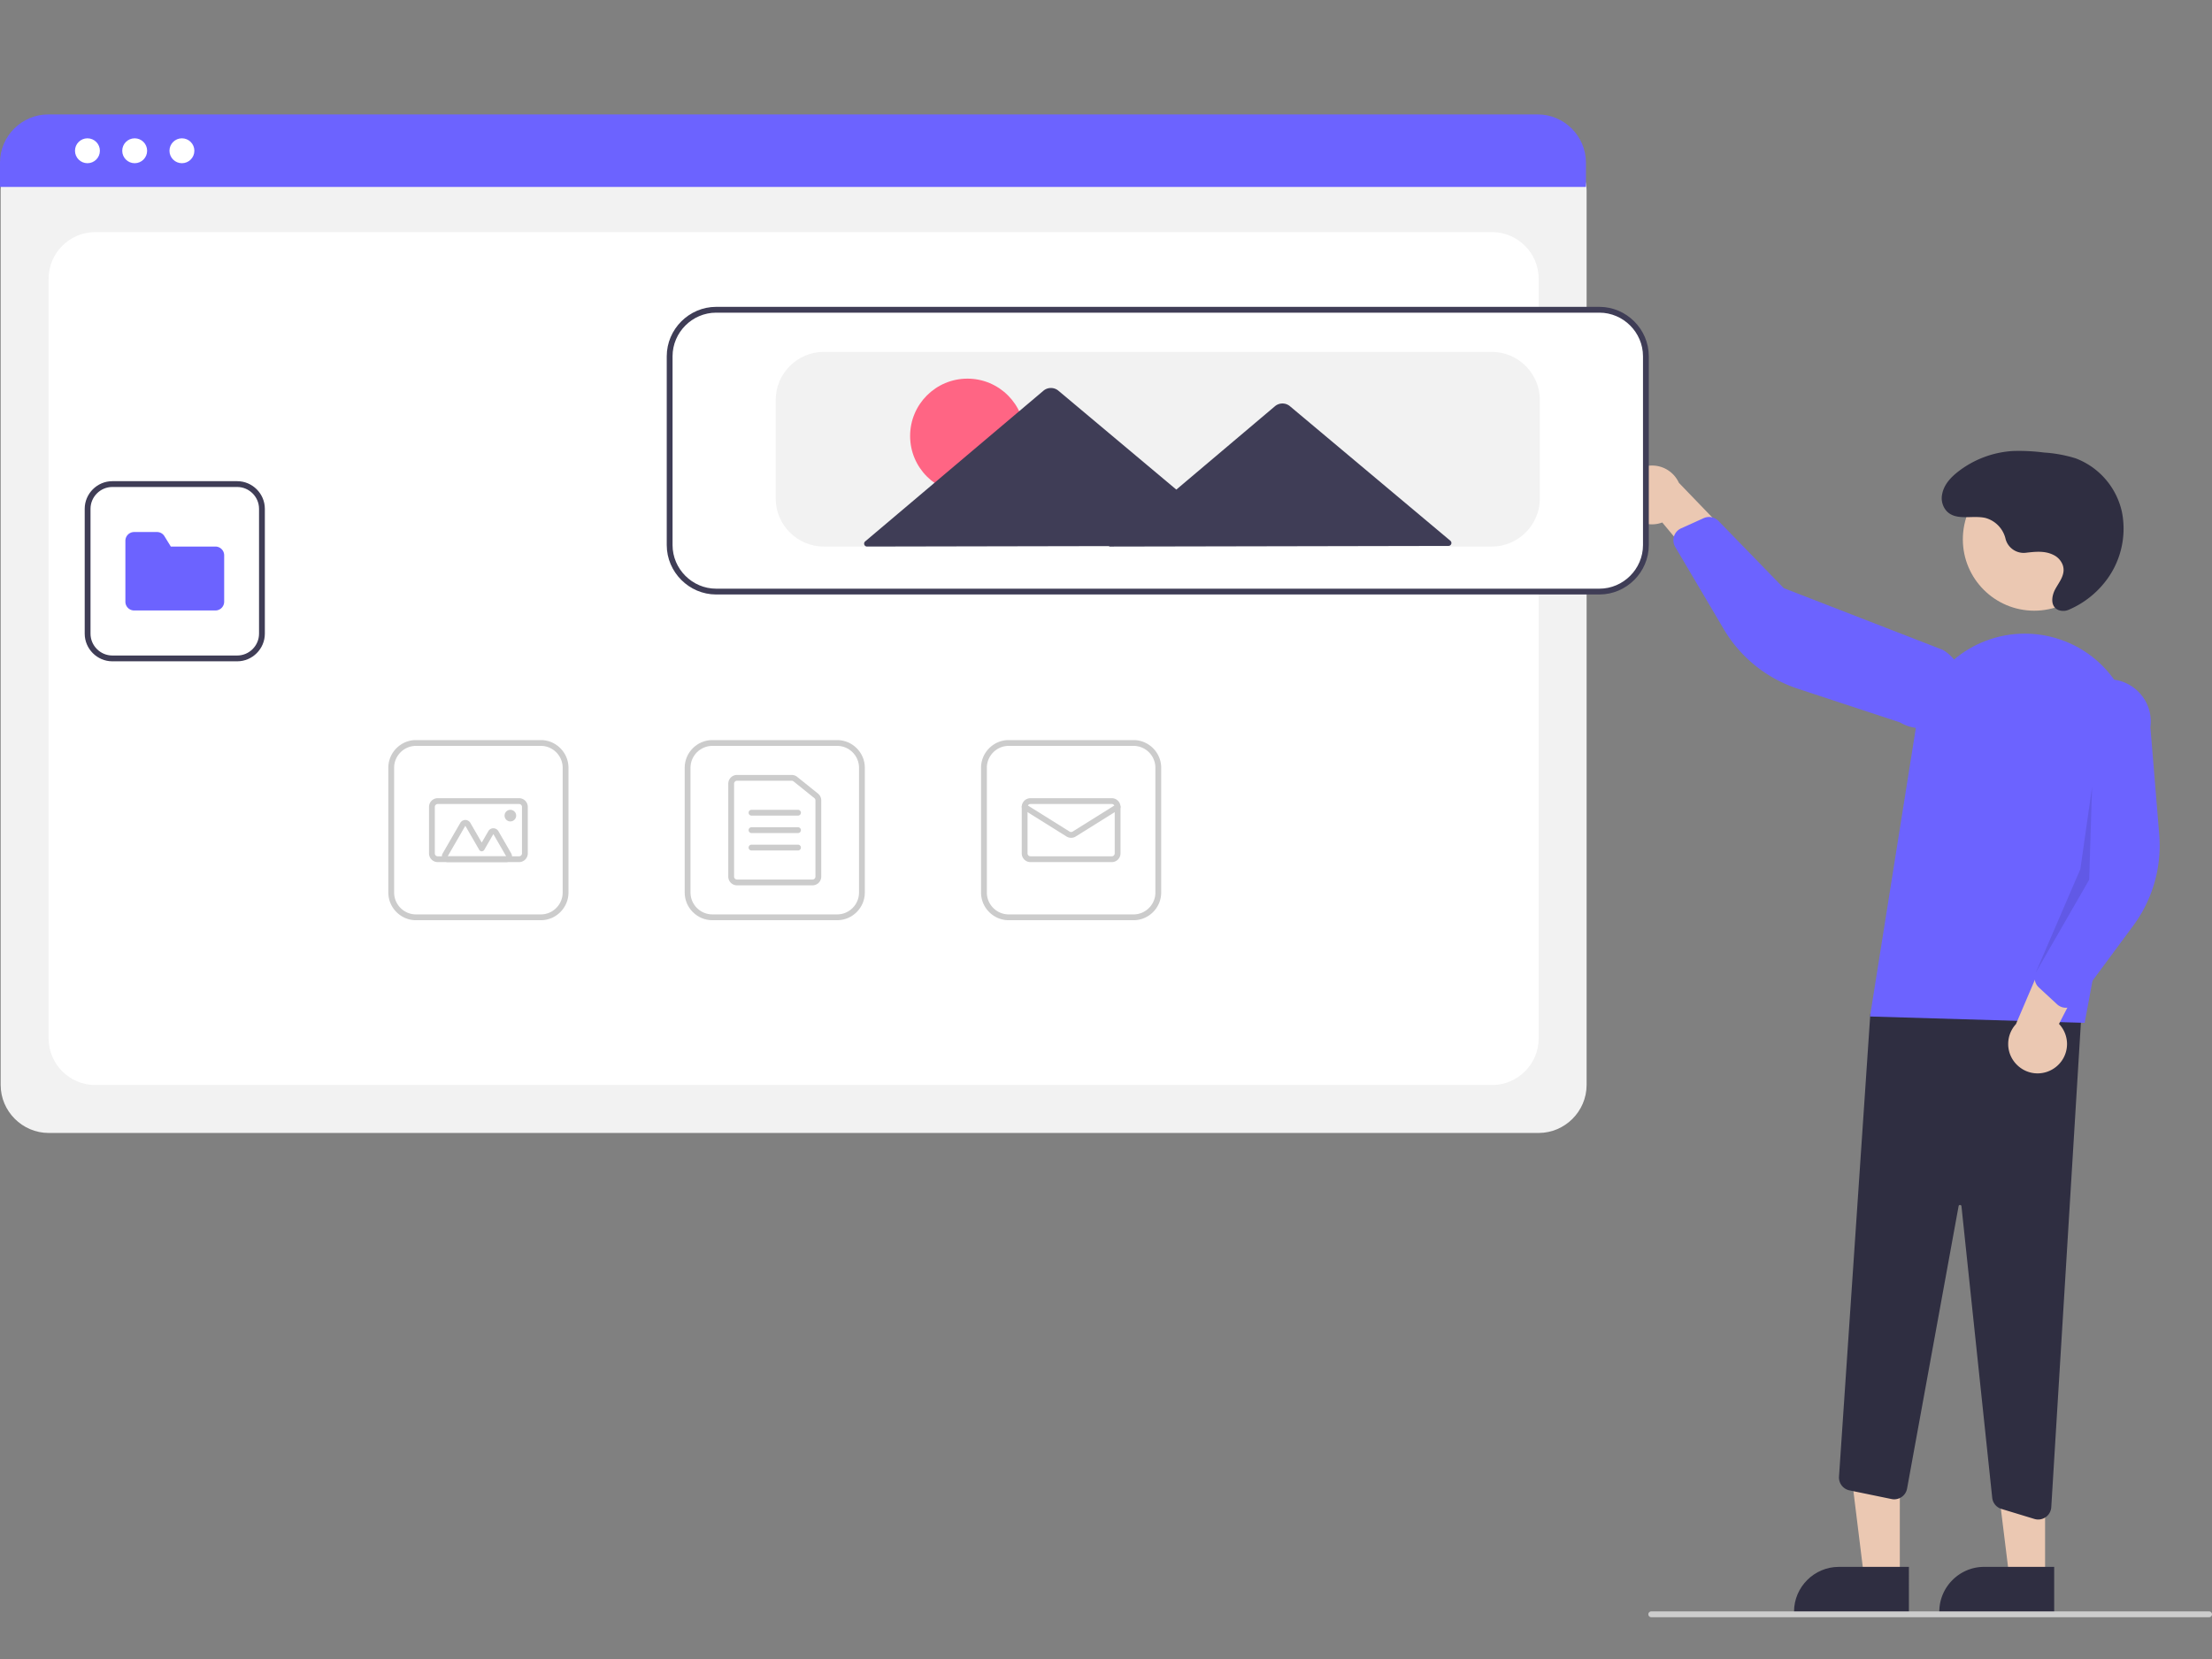 <svg viewBox="0 0 800 600" xmlns="http://www.w3.org/2000/svg" fill-rule="evenodd" clip-rule="evenodd" stroke-linejoin="round" stroke-miterlimit="2"><rect x="0" y="0" width="800" height="600" fill="#808080" stroke="none"/><path d="M556.479 409.75H17.582C8.074 409.739.254 401.919.243 392.411V68.6c.008-6.966 5.737-12.695 12.702-12.703h547.95c7.086.008 12.914 5.836 12.922 12.922v323.592c-.011 9.508-7.831 17.328-17.338 17.339z" fill="#f2f2f2" fill-rule="nonzero"/><path d="M34.395 392.411h505.271c9.223 0 16.813-7.589 16.813-16.813V100.761c0-9.224-7.59-16.813-16.813-16.813H34.395c-9.224 0-16.813 7.589-16.813 16.813v274.837c0 9.224 7.589 16.813 16.813 16.813z" fill="#fff" fill-rule="nonzero"/><path d="M573.576 67.608H0v-8.827c.014-9.54 7.862-17.383 17.402-17.391h538.772c9.539.008 17.388 7.851 17.402 17.391v8.827z" fill="#6c63ff" fill-rule="nonzero"/><circle cx="31.625" cy="54.525" r="4.501" fill="#fff"/><circle cx="48.71" cy="54.525" r="4.501" fill="#fff"/><circle cx="65.794" cy="54.525" r="4.501" fill="#fff"/><path d="M302.796 332.808h-45.185c-5.474-.006-9.976-4.509-9.983-9.983v-45.184c.007-5.474 4.509-9.977 9.983-9.983h45.185c5.474.006 9.977 4.509 9.983 9.983v45.184c-.006 5.474-4.509 9.977-9.983 9.983zm-45.185-63.049c-4.321.005-7.876 3.56-7.881 7.882v45.184c.005 4.322 3.56 7.877 7.881 7.882h45.185c4.322-.005 7.876-3.56 7.881-7.882v-45.184c-.005-4.322-3.559-7.877-7.881-7.882h-45.185z" fill="#ccc" fill-rule="nonzero"/><path d="M293.864 320.198h-27.321a3.169 3.169 0 01-3.152-3.152V283.42a3.169 3.169 0 013.152-3.152h19.797c.718 0 1.415.245 1.975.695l7.524 6.046a3.138 3.138 0 011.178 2.457v27.58a3.17 3.17 0 01-3.153 3.152zm-27.321-37.829a1.058 1.058 0 00-1.051 1.051v33.626c.001.576.475 1.05 1.051 1.051h27.321a1.058 1.058 0 001.051-1.051v-27.58a1.045 1.045 0 00-.393-.819l-7.525-6.046a1.047 1.047 0 00-.657-.232h-19.797z" fill="#ccc" fill-rule="nonzero"/><path d="M288.61 294.979h-16.813a1.056 1.056 0 01-1.051-1.051c0-.576.475-1.051 1.051-1.051h16.813c.577 0 1.051.475 1.051 1.051 0 .577-.474 1.051-1.051 1.051zM288.61 301.284h-16.813a1.057 1.057 0 01-1.051-1.051c0-.576.475-1.051 1.051-1.051h16.813c.577 0 1.051.475 1.051 1.051s-.474 1.051-1.051 1.051zM288.61 307.589h-16.813a1.057 1.057 0 01-1.051-1.051c0-.577.475-1.051 1.051-1.051h16.813c.577 0 1.051.474 1.051 1.051 0 .576-.474 1.051-1.051 1.051zM409.979 332.808h-45.185c-5.474-.006-9.976-4.509-9.983-9.983v-45.184c.007-5.474 4.509-9.977 9.983-9.983h45.185c5.474.006 9.976 4.509 9.983 9.983v45.184c-.007 5.474-4.509 9.977-9.983 9.983zm-45.185-63.049c-4.322.005-7.876 3.56-7.881 7.882v45.184c.005 4.322 3.559 7.877 7.881 7.882h45.185c4.322-.005 7.876-3.56 7.881-7.882v-45.184c-.005-4.322-3.559-7.877-7.881-7.882h-45.185z" fill="#ccc" fill-rule="nonzero"/><path d="M402.098 311.792h-29.423a3.17 3.17 0 01-3.152-3.153v-16.813a3.17 3.17 0 013.152-3.152h29.423a3.17 3.17 0 013.152 3.152v16.813a3.17 3.17 0 01-3.152 3.153zm-29.423-21.016c-.576 0-1.05.474-1.051 1.05v16.813a1.057 1.057 0 001.051 1.051h29.423c.576 0 1.05-.474 1.051-1.051v-16.813a1.057 1.057 0 00-1.051-1.05h-29.423z" fill="#ccc" fill-rule="nonzero"/><path d="M387.386 303.005a3.158 3.158 0 01-1.67-.475l-15.7-9.812a1.052 1.052 0 011.115-1.783l15.699 9.812a1.06 1.06 0 001.114 0l15.698-9.812a1.05 1.05 0 011.607.893c0 .361-.186.698-.492.89l-15.699 9.812a3.165 3.165 0 01-1.672.475zM195.613 332.808h-45.185c-5.474-.006-9.976-4.509-9.982-9.983v-45.184c.006-5.474 4.508-9.977 9.982-9.983h45.185c5.474.006 9.977 4.509 9.983 9.983v45.184c-.006 5.474-4.509 9.977-9.983 9.983zm-45.185-63.049c-4.321.005-7.876 3.56-7.881 7.882v45.184c.005 4.322 3.56 7.877 7.881 7.882h45.185c4.322-.005 7.876-3.56 7.881-7.882v-45.184c-.005-4.322-3.559-7.877-7.881-7.882h-45.185z" fill="#ccc" fill-rule="nonzero"/><path d="M187.732 311.792h-29.423a3.171 3.171 0 01-3.152-3.153v-16.813a3.171 3.171 0 013.152-3.152h29.423a3.171 3.171 0 013.153 3.152v16.813a3.172 3.172 0 01-3.153 3.153zm-29.423-21.016c-.576 0-1.05.474-1.05 1.05v16.813c0 .577.474 1.051 1.05 1.051h29.423c.576 0 1.05-.474 1.051-1.051v-16.813a1.057 1.057 0 00-1.051-1.05h-29.423z" fill="#ccc" fill-rule="nonzero"/><path d="M183.069 311.792h-21.148a2.112 2.112 0 01-2.101-2.101c0-.369.097-.732.282-1.052l6.37-11.033a2.105 2.105 0 011.82-1.051c.75 0 1.445.402 1.82 1.051l4.114 7.126 2.383-4.129a2.105 2.105 0 013.641 0l4.639 8.036c.184.32.282.682.282 1.051a2.112 2.112 0 01-2.102 2.102zm0-2.102l-4.64-8.036-3.293 5.705a1.05 1.05 0 01-1.82 0l-5.024-8.702-6.37 11.033h21.147z" fill="#ccc" fill-rule="nonzero"/><circle cx="184.58" cy="294.979" r="2.102" fill="#ccc"/><path d="M687.094 570.892l-12.883-.001-6.129-49.691 19.014.001-.002 49.691z" fill="#ebc8b2" fill-rule="nonzero"/><path d="M690.379 583.379l-41.539-.001v-.526c0-8.869 7.298-16.168 16.168-16.168l25.372.002-.001 16.693z" fill="#2f2e41" fill-rule="nonzero"/><path d="M739.634 570.892l-12.883-.001-6.128-49.691 19.013.001-.002 49.691z" fill="#ebc8b2" fill-rule="nonzero"/><path d="M742.92 583.379l-41.539-.001v-.526c0-8.869 7.298-16.168 16.167-16.168l25.372.002v16.693zM735.772 549.35l-11.931-3.629a4.73 4.73 0 01-3.327-4.028L709.39 436.269a.505.505 0 00-.502-.47.497.497 0 00-.537.43l-18.632 102.138a4.743 4.743 0 01-4.652 3.88c-.32 0-.64-.033-.954-.097l-15.248-3.141a4.762 4.762 0 01-3.764-4.952l11.333-167.407 76.855-8.293-11.421 186.757a4.753 4.753 0 01-4.712 4.443 4.74 4.74 0 01-1.384-.207z" fill="#2f2e41" fill-rule="nonzero"/><circle cx="735.699" cy="195.055" r="25.809" fill="#ebc8b2"/><path d="M676.316 367.633l16.664-104.925c3.055-19.236 19.811-33.54 39.288-33.54 3.776 0 7.532.537 11.157 1.596 19.542 5.652 31.728 25.47 27.952 45.46l-17.434 93.703-77.627-2.294z" fill="#6c63ff" fill-rule="nonzero"/><path d="M742.824 386.406a10.572 10.572 0 004.745-8.817 10.57 10.57 0 00-2.909-7.281l17.23-33.365-19.404 2.071L729.1 370.38a10.626 10.626 0 00-2.811 7.199c0 5.828 4.796 10.624 10.624 10.624 2.105 0 4.163-.625 5.911-1.796v-.001z" fill="#ebc8b2" fill-rule="nonzero"/><path d="M746.514 364.423a4.744 4.744 0 01-2.55-1.209l-6.592-6.092a4.753 4.753 0 01-1.147-5.311l13.174-31.228-1.869-61.703c1.019-7.519 7.508-13.189 15.096-13.189 8.356 0 15.233 6.877 15.233 15.234 0 .693-.048 1.385-.142 2.072l3.195 38.788a48.737 48.737 0 01-9.391 32.992l-20.546 27.776a4.733 4.733 0 01-4.461 1.87z" fill="#6c63ff" fill-rule="nonzero"/><path d="M587.073 180.993c.924 4.989 5.317 8.643 10.39 8.643 1.27 0 2.53-.229 3.719-.676l24.006 28.875 5.659-18.675-23.665-24.557a10.64 10.64 0 00-9.675-6.236c-5.828 0-10.624 4.796-10.624 10.624 0 .672.064 1.342.19 2.002z" fill="#ebc8b2" fill-rule="nonzero"/><path d="M605.878 192.962a4.742 4.742 0 012.108-1.877l8.179-3.695a4.754 4.754 0 015.338 1.014l23.621 24.308 57.549 22.336a15.25 15.25 0 017.467 13.105c0 8.357-6.876 15.234-15.233 15.234a15.24 15.24 0 01-7.796-2.146l-36.964-12.181a48.742 48.742 0 01-26.719-21.512l-17.567-29.749a4.734 4.734 0 01.017-4.837z" fill="#6c63ff" fill-rule="nonzero"/><path d="M756.633 284.547l-1.05 33.626-19.359 33.638 16.164-37.486 4.245-29.778z" fill-opacity=".1" fill-rule="nonzero"/><path d="M732.742 199.905c-3.337.434-6.514-1.691-7.387-4.941a10.274 10.274 0 00-7.304-7.643c-4.735-1.082-10.521 1.147-13.99-2.441a6.977 6.977 0 01-1.656-6.139c.639-3.485 3.133-6.119 5.846-8.225a35.801 35.801 0 0119.825-7.409 71.158 71.158 0 0111.16.555c3.874.245 7.706.945 11.416 2.087a26.9 26.9 0 0116.815 19.629 31.046 31.046 0 01-6.365 25.356 33.323 33.323 0 01-12.778 9.73 4.986 4.986 0 01-3.79.192c-3.108-1.236-2.6-5.085-1.183-7.653 1.517-2.747 3.85-5.408 2.63-8.751a6.625 6.625 0 00-3.286-3.538c-3.089-1.575-6.544-1.202-9.866-.819l-.087.01z" fill="#2f2e41" fill-rule="nonzero"/><path d="M578.448 214.48H259.001c-9.507-.011-17.327-7.831-17.338-17.338v-68.303c.011-9.508 7.831-17.328 17.338-17.339h319.447c9.508.011 17.328 7.831 17.339 17.339v68.303c-.011 9.507-7.831 17.327-17.339 17.338z" fill="#fff" fill-rule="nonzero"/><path d="M578.448 215.005H259.001c-9.795-.011-17.853-8.068-17.864-17.863v-68.303c.011-9.796 8.069-17.853 17.864-17.864h319.447c9.796.011 17.853 8.068 17.864 17.864v68.303c-.011 9.795-8.068 17.852-17.864 17.863zM259.001 113.077c-8.643.009-15.752 7.119-15.762 15.762v68.303c.01 8.643 7.119 15.752 15.762 15.762h319.447c8.643-.01 15.753-7.119 15.762-15.762v-68.303c-.009-8.643-7.119-15.753-15.762-15.762H259.001z" fill="#3f3d56" fill-rule="nonzero"/><path d="M539.568 197.667H297.881c-9.507-.011-17.327-7.831-17.338-17.338v-35.728c.011-9.507 7.831-17.328 17.338-17.338h241.687c9.508.01 17.328 7.831 17.339 17.338v35.728c-.011 9.507-7.831 17.327-17.339 17.338z" fill="#f2f2f2" fill-rule="nonzero"/><circle cx="349.891" cy="157.675" r="20.735" fill="#ff6584"/><path d="M524.549 195.575l-29.268-24.547-28.762-24.123a4.217 4.217 0 00-5.415.011l-28.67 24.233-7.002 5.92-10.559-8.856-32.089-26.912a4.216 4.216 0 00-5.414.01l-31.985 27.036-32.488 27.461c-.236.2-.372.494-.372.803 0 .576.474 1.051 1.051 1.051h.002l66.607-.129 21.084-.04-.206.174 62.846-.121 59.967-.116a1.05 1.05 0 00.673-1.855z" fill="#3f3d56" fill-rule="nonzero"/><path d="M798.949 584.891H597.193a1.056 1.056 0 01-1.051-1.05c0-.577.475-1.051 1.051-1.051h201.756c.577 0 1.051.474 1.051 1.051 0 .576-.474 1.05-1.051 1.05z" fill="#ccc" fill-rule="nonzero"/><path d="M85.803 239.174H40.618c-5.474-.006-9.976-4.509-9.982-9.983v-45.184c.006-5.474 4.508-9.977 9.982-9.983h45.185c5.474.006 9.977 4.509 9.983 9.983v45.184c-.006 5.474-4.509 9.977-9.983 9.983z" fill="#fff" fill-rule="nonzero"/><path d="M85.803 239.174H40.618c-5.474-.006-9.976-4.509-9.982-9.983v-45.184c.006-5.474 4.508-9.977 9.982-9.983h45.185c5.474.006 9.977 4.509 9.983 9.983v45.184c-.006 5.474-4.509 9.977-9.983 9.983zm-45.185-63.049c-4.321.005-7.876 3.56-7.881 7.882v45.184c.005 4.322 3.56 7.877 7.881 7.882h45.185c4.322-.005 7.877-3.56 7.881-7.882v-45.184c-.004-4.322-3.559-7.877-7.881-7.882H40.618z" fill="#3f3d56" fill-rule="nonzero"/><path d="M77.922 220.785H48.499a3.171 3.171 0 01-3.152-3.152v-22.068a3.171 3.171 0 013.152-3.152h8.283a3.135 3.135 0 012.685 1.5l2.31 3.754h16.145a3.172 3.172 0 013.153 3.153v16.813a3.171 3.171 0 01-3.153 3.152z" fill="#6c63ff" fill-rule="nonzero"/></svg>
